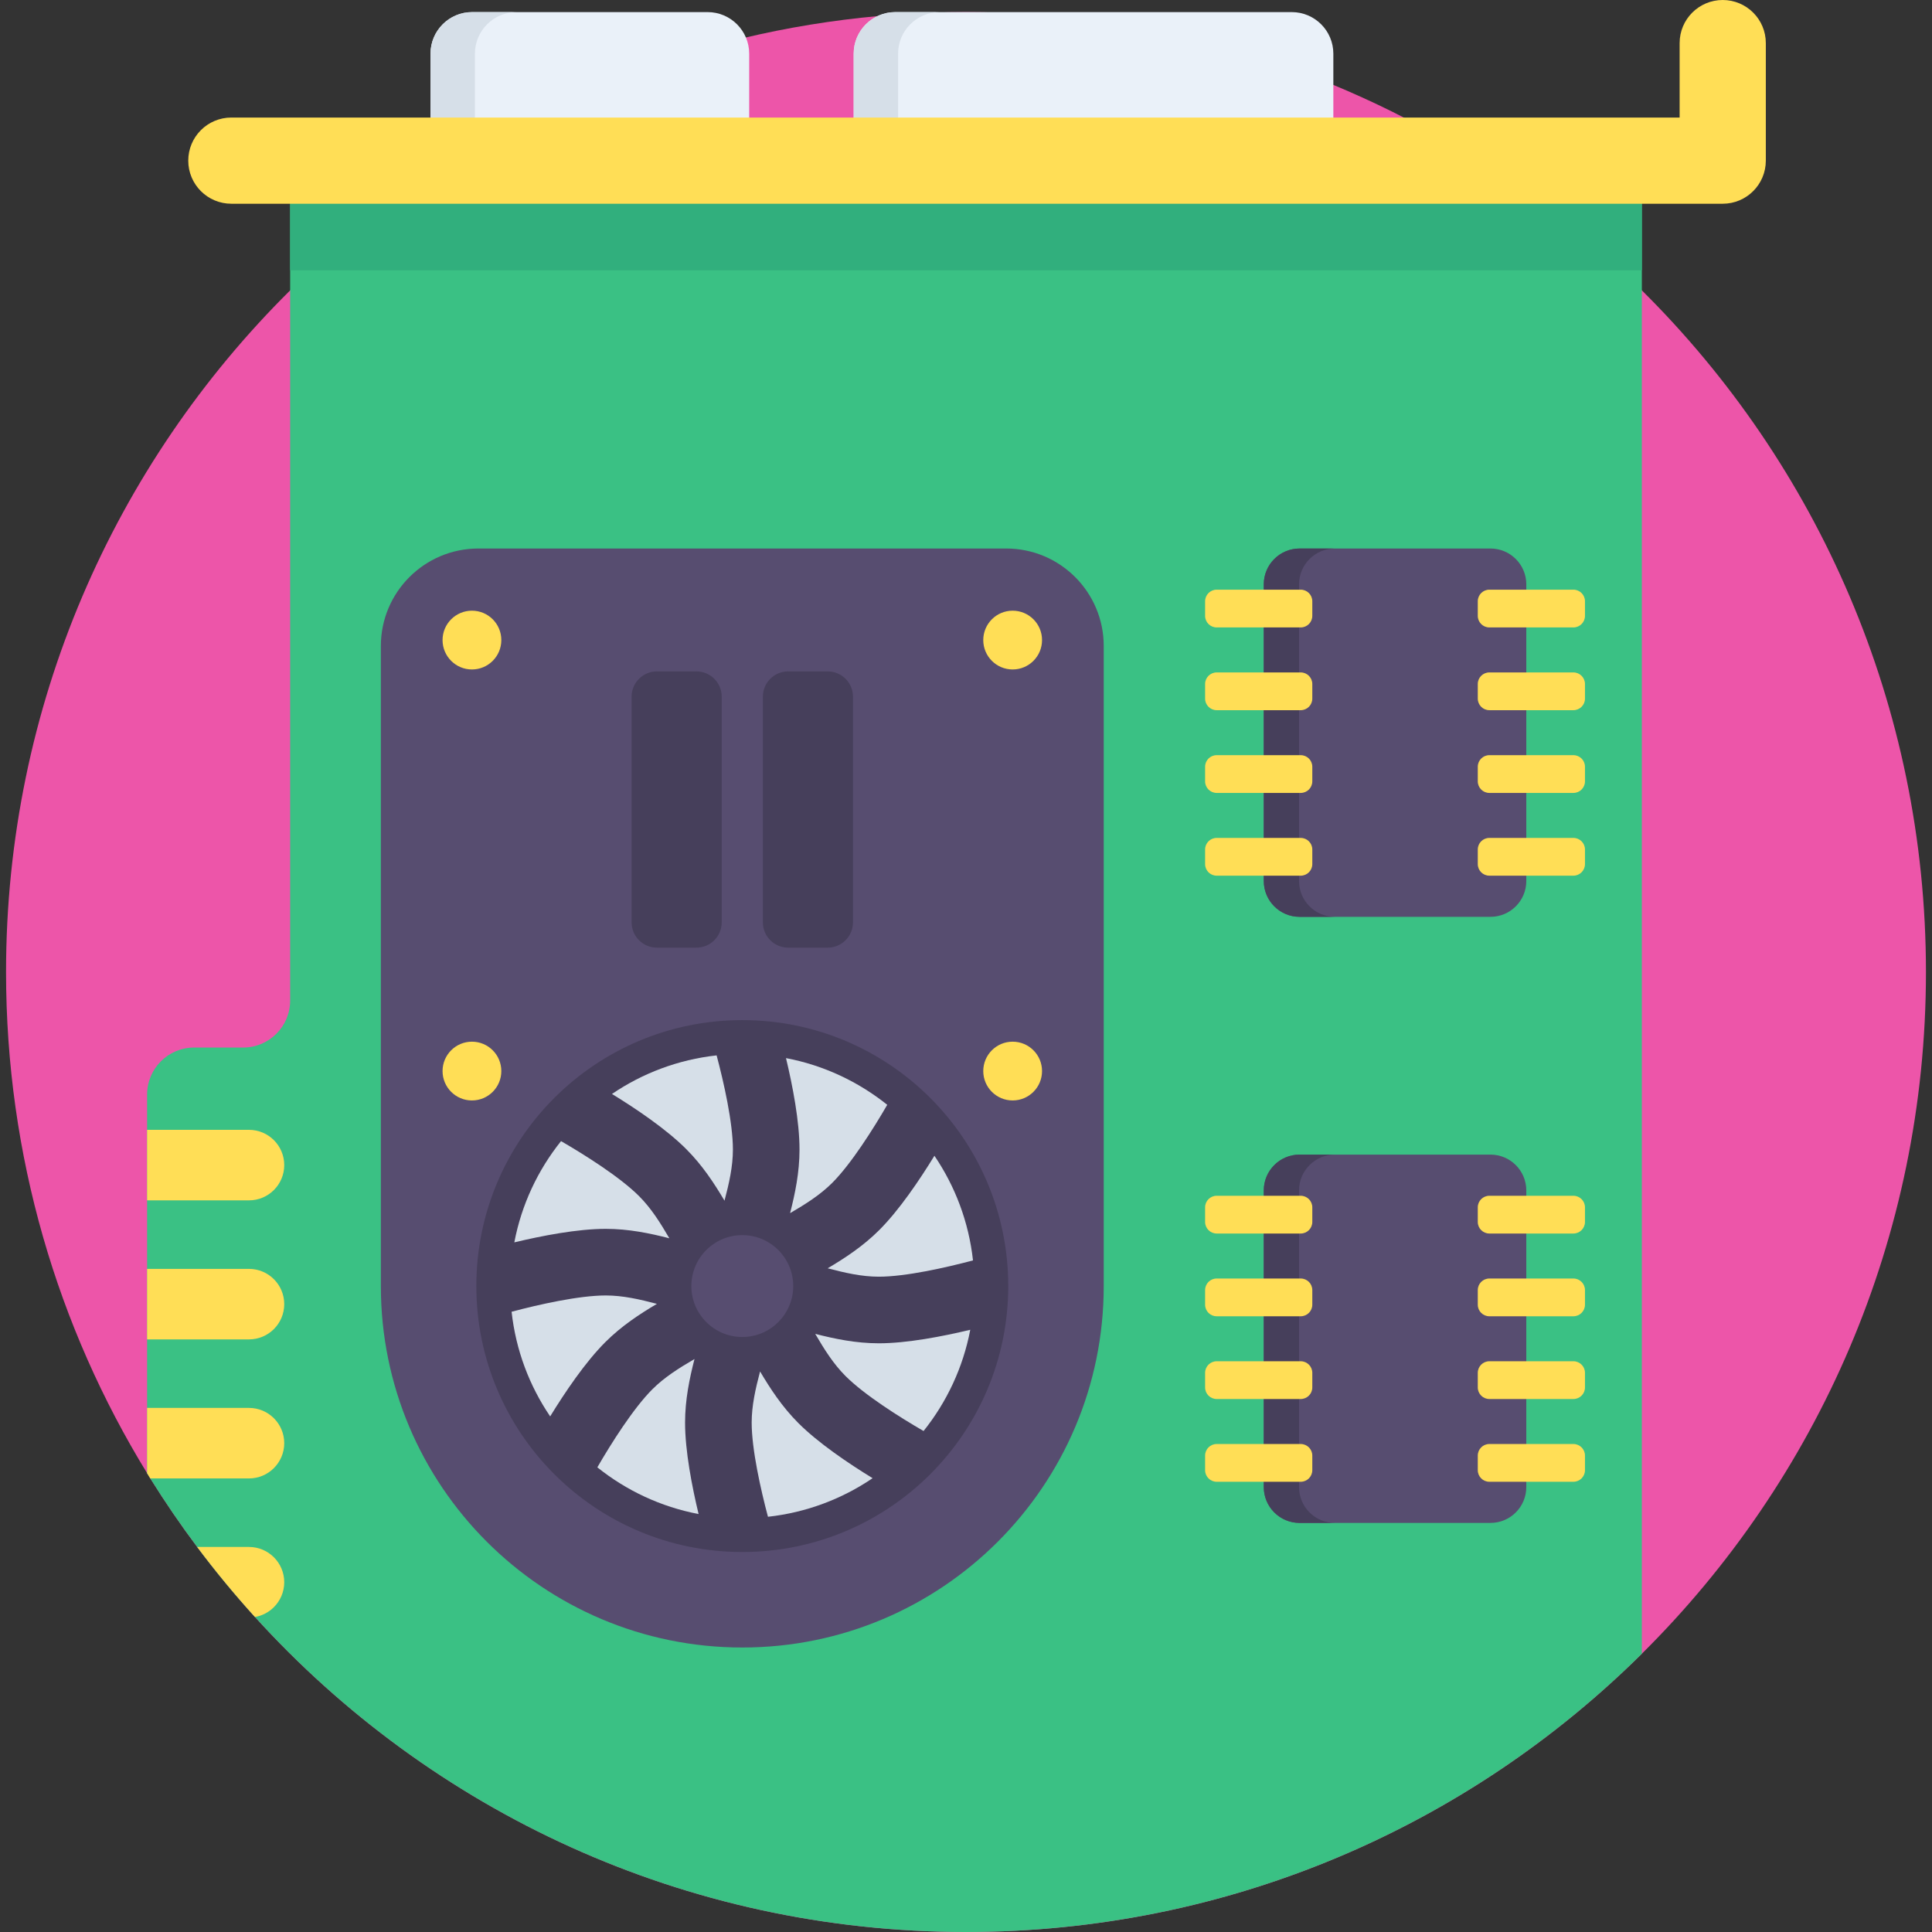 <?xml version="1.0" encoding="iso-8859-1"?>
<!-- Generator: Adobe Illustrator 19.0.0, SVG Export Plug-In . SVG Version: 6.00 Build 0)  -->
<svg version="1.1" id="Capa_1" xmlns="http://www.w3.org/2000/svg" xmlns:xlink="http://www.w3.org/1999/xlink" x="0px" y="0px"
	 viewBox="0 0 512 512" style="enable-background:new 0 0 512 512;" xml:space="preserve">
<rect x="0" y="0" width="512" height="512" fill="#333333" stroke="none"/>
<path style="fill:#ED55A9;" d="M510.397,257.603c0,70.639-28.794,134.56-75.291,180.653C389.127,483.85,325.86,512,256,512
	c-74.71,0-141.891-32.199-188.43-83.484c-5.389-5.939-10.498-12.128-15.316-18.555c-4.392-5.867-8.535-11.92-12.419-18.161
	c-0.291-0.457-0.571-0.924-0.851-1.391C15.268,351.751,1.603,306.271,1.603,257.603c0-70.639,28.794-134.56,75.291-180.653
	c13.063-12.959,27.516-24.495,43.123-34.38C159.35,17.64,205.982,3.206,256,3.206S352.65,17.64,391.983,42.57
	c15.606,9.885,30.06,21.421,43.123,34.38C481.603,123.043,510.397,186.964,510.397,257.603z"/>
<path style="fill:#3AC184;" d="M435.106,42.57v395.686C389.127,483.85,325.86,512,256,512c-74.71,0-141.891-32.199-188.43-83.484
	c-5.389-5.939-10.498-12.128-15.316-18.555c-4.392-5.867-8.535-11.92-12.419-18.161c-0.291-0.457-0.571-0.924-0.851-1.391V290.073
	c0-6.884,5.576-12.46,12.46-12.46h12.979c6.884,0,12.471-5.576,12.471-12.46V42.57H435.106z"/>
<path style="fill:#EAF1F9;" d="M187.521,3.207h-62.406c-6.088,0-11.023,4.935-11.023,11.023v26.29h84.452v-26.29
	C198.545,8.143,193.609,3.207,187.521,3.207z"/>
<rect x="76.89" y="42.571" style="fill:#31AF7D;" width="358.211" height="29.074"/>
<path style="fill:#EAF1F9;" d="M342.327,3.207H237.258c-6.088,0-11.023,4.935-11.023,11.023v26.29h127.116v-26.29
	C353.35,8.143,348.415,3.207,342.327,3.207z"/>
<g>
	<path style="fill:#D6DFE8;" d="M136.883,3.207h-11.768c-6.088,0-11.023,4.935-11.023,11.023v26.29h11.768v-26.29
		C125.86,8.143,130.795,3.207,136.883,3.207z"/>
	<path style="fill:#D6DFE8;" d="M249.025,3.207h-11.768c-6.088,0-11.023,4.935-11.023,11.023v26.29h11.768v-26.29
		C238.002,8.143,242.937,3.207,249.025,3.207z"/>
</g>
<path style="fill:#FFDE56;" d="M456.539,53.993H61.313c-6.308,0-11.422-5.114-11.422-11.422S55.005,31.15,61.313,31.15h383.805
	V11.422C445.117,5.114,450.231,0,456.539,0s11.422,5.114,11.422,11.422v31.15C467.961,48.879,462.847,53.993,456.539,53.993z"/>
<path style="fill:#574D70;" d="M196.715,436.607L196.715,436.607c-52.9,0-95.783-42.884-95.783-95.783V171.201
	c0-14.27,11.568-25.838,25.838-25.838h139.891c14.27,0,25.838,11.568,25.838,25.838v169.622
	C292.499,393.723,249.615,436.607,196.715,436.607z"/>
<circle style="fill:#463F5B;" cx="196.716" cy="340.819" r="70.479"/>
<g>
	<path style="fill:#D6DFE8;" d="M181.849,304.511c4.317,4.317,7.457,9.132,10.154,13.687c1.215-4.614,2.226-9.055,2.226-13.563
		c0-7.111-2.414-17.808-4.317-24.947c-10.203,1.124-19.655,4.734-27.731,10.224C168.592,293.843,176.553,299.215,181.849,304.511z"
		/>
	<path style="fill:#D6DFE8;" d="M160.526,325.658c6.104,0,11.73,1.185,16.858,2.498c-2.404-4.121-4.828-7.977-8.016-11.164
		c-5.026-5.026-14.293-10.881-20.687-14.583c-6.134,7.659-10.471,16.812-12.38,26.832
		C143.615,327.488,153.039,325.658,160.526,325.658z"/>
	<path style="fill:#D6DFE8;" d="M211.88,304.634c0,6.106-1.185,11.73-2.498,16.858c4.121-2.404,7.977-4.829,11.164-8.017
		c5.011-5.011,10.873-14.288,14.582-20.688c-7.659-6.133-16.812-10.47-26.831-12.378C210.051,287.723,211.88,297.147,211.88,304.634
		z"/>
	<path style="fill:#D6DFE8;" d="M232.905,355.988c-6.104,0-11.73-1.185-16.858-2.498c2.404,4.121,4.829,7.977,8.016,11.164
		c5.011,5.011,14.288,10.873,20.689,14.581c6.133-7.659,10.469-16.811,12.378-26.83C249.816,354.16,240.391,355.988,232.905,355.988
		z"/>
	<path style="fill:#D6DFE8;" d="M219.342,336.111c4.614,1.214,9.055,2.226,13.563,2.226c7.111,0,17.808-2.414,24.948-4.317
		c-1.124-10.203-4.734-19.655-10.223-27.731c-3.932,6.413-9.305,14.374-14.6,19.67C228.711,330.275,223.896,333.414,219.342,336.111
		z"/>
	<path style="fill:#D6DFE8;" d="M160.402,355.69c4.316-4.317,9.132-7.457,13.687-10.154c-4.614-1.214-9.055-2.226-13.563-2.226
		c-7.111,0-17.808,2.414-24.948,4.317c1.124,10.203,4.734,19.655,10.223,27.731C149.734,368.946,155.106,360.986,160.402,355.69z"/>
	<path style="fill:#D6DFE8;" d="M211.581,377.136c-4.317-4.316-7.457-9.132-10.154-13.687c-1.215,4.613-2.226,9.055-2.226,13.563
		c0,7.111,2.414,17.808,4.317,24.947c10.203-1.123,19.655-4.734,27.731-10.224C224.838,387.805,216.878,382.432,211.581,377.136z"/>
	<path style="fill:#D6DFE8;" d="M181.55,377.013c0-6.104,1.185-11.73,2.498-16.858c-4.121,2.404-7.977,4.829-11.164,8.016
		c-5.026,5.026-10.881,14.293-14.584,20.687c7.66,6.134,16.813,10.471,26.832,12.38C183.38,393.925,181.55,384.499,181.55,377.013z"
		/>
</g>
<circle style="fill:#574D70;" cx="196.716" cy="340.819" r="13.499"/>
<g>
	<path style="fill:#463F5B;" d="M184.56,251.134h-10.475c-3.703,0-6.704-3.001-6.704-6.704v-59.797c0-3.703,3.001-6.704,6.704-6.704
		h10.475c3.703,0,6.704,3.001,6.704,6.704v59.797C191.264,248.132,188.263,251.134,184.56,251.134z"/>
	<path style="fill:#463F5B;" d="M219.345,251.134H208.87c-3.703,0-6.704-3.001-6.704-6.704v-59.797c0-3.703,3.001-6.704,6.704-6.704
		h10.475c3.703,0,6.704,3.001,6.704,6.704v59.797C226.049,248.132,223.048,251.134,219.345,251.134z"/>
</g>
<g>
	<circle style="fill:#FFDE56;" cx="268.363" cy="169.626" r="7.788"/>
	<circle style="fill:#FFDE56;" cx="125.07" cy="169.626" r="7.788"/>
	<circle style="fill:#FFDE56;" cx="268.363" cy="283.844" r="7.788"/>
	<circle style="fill:#FFDE56;" cx="125.07" cy="283.844" r="7.788"/>
</g>
<path style="fill:#574D70;" d="M394.993,242.969h-50.587c-5.242,0-9.492-4.25-9.492-9.492v-78.622c0-5.242,4.25-9.492,9.492-9.492
	h50.587c5.242,0,9.492,4.25,9.492,9.492v78.622C404.485,238.719,400.235,242.969,394.993,242.969z"/>
<path style="fill:#463F5B;" d="M344.26,233.477v-78.622c0-5.242,4.25-9.492,9.492-9.492h-9.345c-5.243,0-9.492,4.25-9.492,9.492
	v78.622c0,5.242,4.25,9.492,9.492,9.492h9.345C348.51,242.969,344.26,238.719,344.26,233.477z"/>
<g>
	<path style="fill:#FFDE56;" d="M344.706,166.277h-22.274c-1.695,0-3.068-1.374-3.068-3.068v-3.871c0-1.695,1.374-3.068,3.068-3.068
		h22.274c1.695,0,3.068,1.374,3.068,3.068v3.871C347.774,164.903,346.4,166.277,344.706,166.277z"/>
	<path style="fill:#FFDE56;" d="M344.706,210.134h-22.274c-1.695,0-3.068-1.374-3.068-3.068v-3.871c0-1.695,1.374-3.068,3.068-3.068
		h22.274c1.695,0,3.068,1.374,3.068,3.068v3.871C347.774,208.76,346.4,210.134,344.706,210.134z"/>
	<path style="fill:#FFDE56;" d="M344.706,188.206h-22.274c-1.695,0-3.068-1.374-3.068-3.068v-3.871c0-1.695,1.374-3.068,3.068-3.068
		h22.274c1.695,0,3.068,1.374,3.068,3.068v3.871C347.774,186.831,346.4,188.206,344.706,188.206z"/>
	<path style="fill:#FFDE56;" d="M344.706,232.063h-22.274c-1.695,0-3.068-1.374-3.068-3.068v-3.871c0-1.695,1.374-3.068,3.068-3.068
		h22.274c1.695,0,3.068,1.374,3.068,3.068v3.871C347.774,230.689,346.4,232.063,344.706,232.063z"/>
	<path style="fill:#FFDE56;" d="M416.968,166.277h-22.274c-1.695,0-3.068-1.374-3.068-3.068v-3.871c0-1.695,1.374-3.068,3.068-3.068
		h22.274c1.695,0,3.068,1.374,3.068,3.068v3.871C420.037,164.903,418.662,166.277,416.968,166.277z"/>
	<path style="fill:#FFDE56;" d="M416.968,210.134h-22.274c-1.695,0-3.068-1.374-3.068-3.068v-3.871c0-1.695,1.374-3.068,3.068-3.068
		h22.274c1.695,0,3.068,1.374,3.068,3.068v3.871C420.037,208.76,418.662,210.134,416.968,210.134z"/>
	<path style="fill:#FFDE56;" d="M416.968,188.206h-22.274c-1.695,0-3.068-1.374-3.068-3.068v-3.871c0-1.695,1.374-3.068,3.068-3.068
		h22.274c1.695,0,3.068,1.374,3.068,3.068v3.871C420.037,186.831,418.662,188.206,416.968,188.206z"/>
	<path style="fill:#FFDE56;" d="M416.968,232.063h-22.274c-1.695,0-3.068-1.374-3.068-3.068v-3.871c0-1.695,1.374-3.068,3.068-3.068
		h22.274c1.695,0,3.068,1.374,3.068,3.068v3.871C420.037,230.689,418.662,232.063,416.968,232.063z"/>
</g>
<path style="fill:#574D70;" d="M394.993,403.589h-50.587c-5.242,0-9.492-4.25-9.492-9.492v-78.622c0-5.242,4.25-9.492,9.492-9.492
	h50.587c5.242,0,9.492,4.25,9.492,9.492v78.622C404.485,399.339,400.235,403.589,394.993,403.589z"/>
<path style="fill:#463F5B;" d="M344.26,394.097v-78.622c0-5.242,4.25-9.492,9.492-9.492h-9.345c-5.243,0-9.492,4.25-9.492,9.492
	v78.622c0,5.242,4.25,9.492,9.492,9.492h9.345C348.51,403.589,344.26,399.339,344.26,394.097z"/>
<g>
	<path style="fill:#FFDE56;" d="M344.706,326.897h-22.274c-1.695,0-3.068-1.374-3.068-3.068v-3.871c0-1.695,1.374-3.068,3.068-3.068
		h22.274c1.695,0,3.068,1.374,3.068,3.068v3.871C347.774,325.523,346.4,326.897,344.706,326.897z"/>
	<path style="fill:#FFDE56;" d="M344.706,370.754h-22.274c-1.695,0-3.068-1.374-3.068-3.068v-3.871c0-1.695,1.374-3.068,3.068-3.068
		h22.274c1.695,0,3.068,1.374,3.068,3.068v3.871C347.774,369.38,346.4,370.754,344.706,370.754z"/>
	<path style="fill:#FFDE56;" d="M344.706,348.826h-22.274c-1.695,0-3.068-1.374-3.068-3.068v-3.871c0-1.695,1.374-3.068,3.068-3.068
		h22.274c1.695,0,3.068,1.374,3.068,3.068v3.871C347.774,347.451,346.4,348.826,344.706,348.826z"/>
	<path style="fill:#FFDE56;" d="M344.706,392.683h-22.274c-1.695,0-3.068-1.374-3.068-3.068v-3.871c0-1.695,1.374-3.068,3.068-3.068
		h22.274c1.695,0,3.068,1.374,3.068,3.068v3.871C347.774,391.309,346.4,392.683,344.706,392.683z"/>
	<path style="fill:#FFDE56;" d="M416.968,326.897h-22.274c-1.695,0-3.068-1.374-3.068-3.068v-3.871c0-1.695,1.374-3.068,3.068-3.068
		h22.274c1.695,0,3.068,1.374,3.068,3.068v3.871C420.037,325.523,418.662,326.897,416.968,326.897z"/>
	<path style="fill:#FFDE56;" d="M416.968,370.754h-22.274c-1.695,0-3.068-1.374-3.068-3.068v-3.871c0-1.695,1.374-3.068,3.068-3.068
		h22.274c1.695,0,3.068,1.374,3.068,3.068v3.871C420.037,369.38,418.662,370.754,416.968,370.754z"/>
	<path style="fill:#FFDE56;" d="M416.968,348.826h-22.274c-1.695,0-3.068-1.374-3.068-3.068v-3.871c0-1.695,1.374-3.068,3.068-3.068
		h22.274c1.695,0,3.068,1.374,3.068,3.068v3.871C420.037,347.451,418.662,348.826,416.968,348.826z"/>
	<path style="fill:#FFDE56;" d="M416.968,392.683h-22.274c-1.695,0-3.068-1.374-3.068-3.068v-3.871c0-1.695,1.374-3.068,3.068-3.068
		h22.274c1.695,0,3.068,1.374,3.068,3.068v3.871C420.037,391.309,418.662,392.683,416.968,392.683z"/>
	<path style="fill:#FFDE56;" d="M65.981,318.108H38.984v-18.69h26.997c5.162,0,9.345,4.184,9.345,9.345l0,0
		C75.326,313.924,71.143,318.108,65.981,318.108z"/>
	<path style="fill:#FFDE56;" d="M75.326,382.455c0,2.585-1.049,4.911-2.741,6.604c-1.682,1.693-4.029,2.741-6.604,2.741H39.835
		c-0.291-0.457-0.571-0.924-0.851-1.391V373.11h26.997C71.142,373.11,75.326,377.294,75.326,382.455z"/>
	<path style="fill:#FFDE56;" d="M65.981,354.955H38.984v-18.69h26.997c5.162,0,9.345,4.184,9.345,9.345l0,0
		C75.326,350.771,71.143,354.955,65.981,354.955z"/>
	<path style="fill:#FFDE56;" d="M75.326,419.306c0,2.575-1.049,4.922-2.741,6.604c-1.329,1.339-3.074,2.274-5.015,2.606
		c-5.389-5.939-10.498-12.128-15.316-18.555h13.727C71.142,409.961,75.326,414.145,75.326,419.306z"/>
</g>
<g>
</g>
<g>
</g>
<g>
</g>
<g>
</g>
<g>
</g>
<g>
</g>
<g>
</g>
<g>
</g>
<g>
</g>
<g>
</g>
<g>
</g>
<g>
</g>
<g>
</g>
<g>
</g>
<g>
</g>
</svg>
